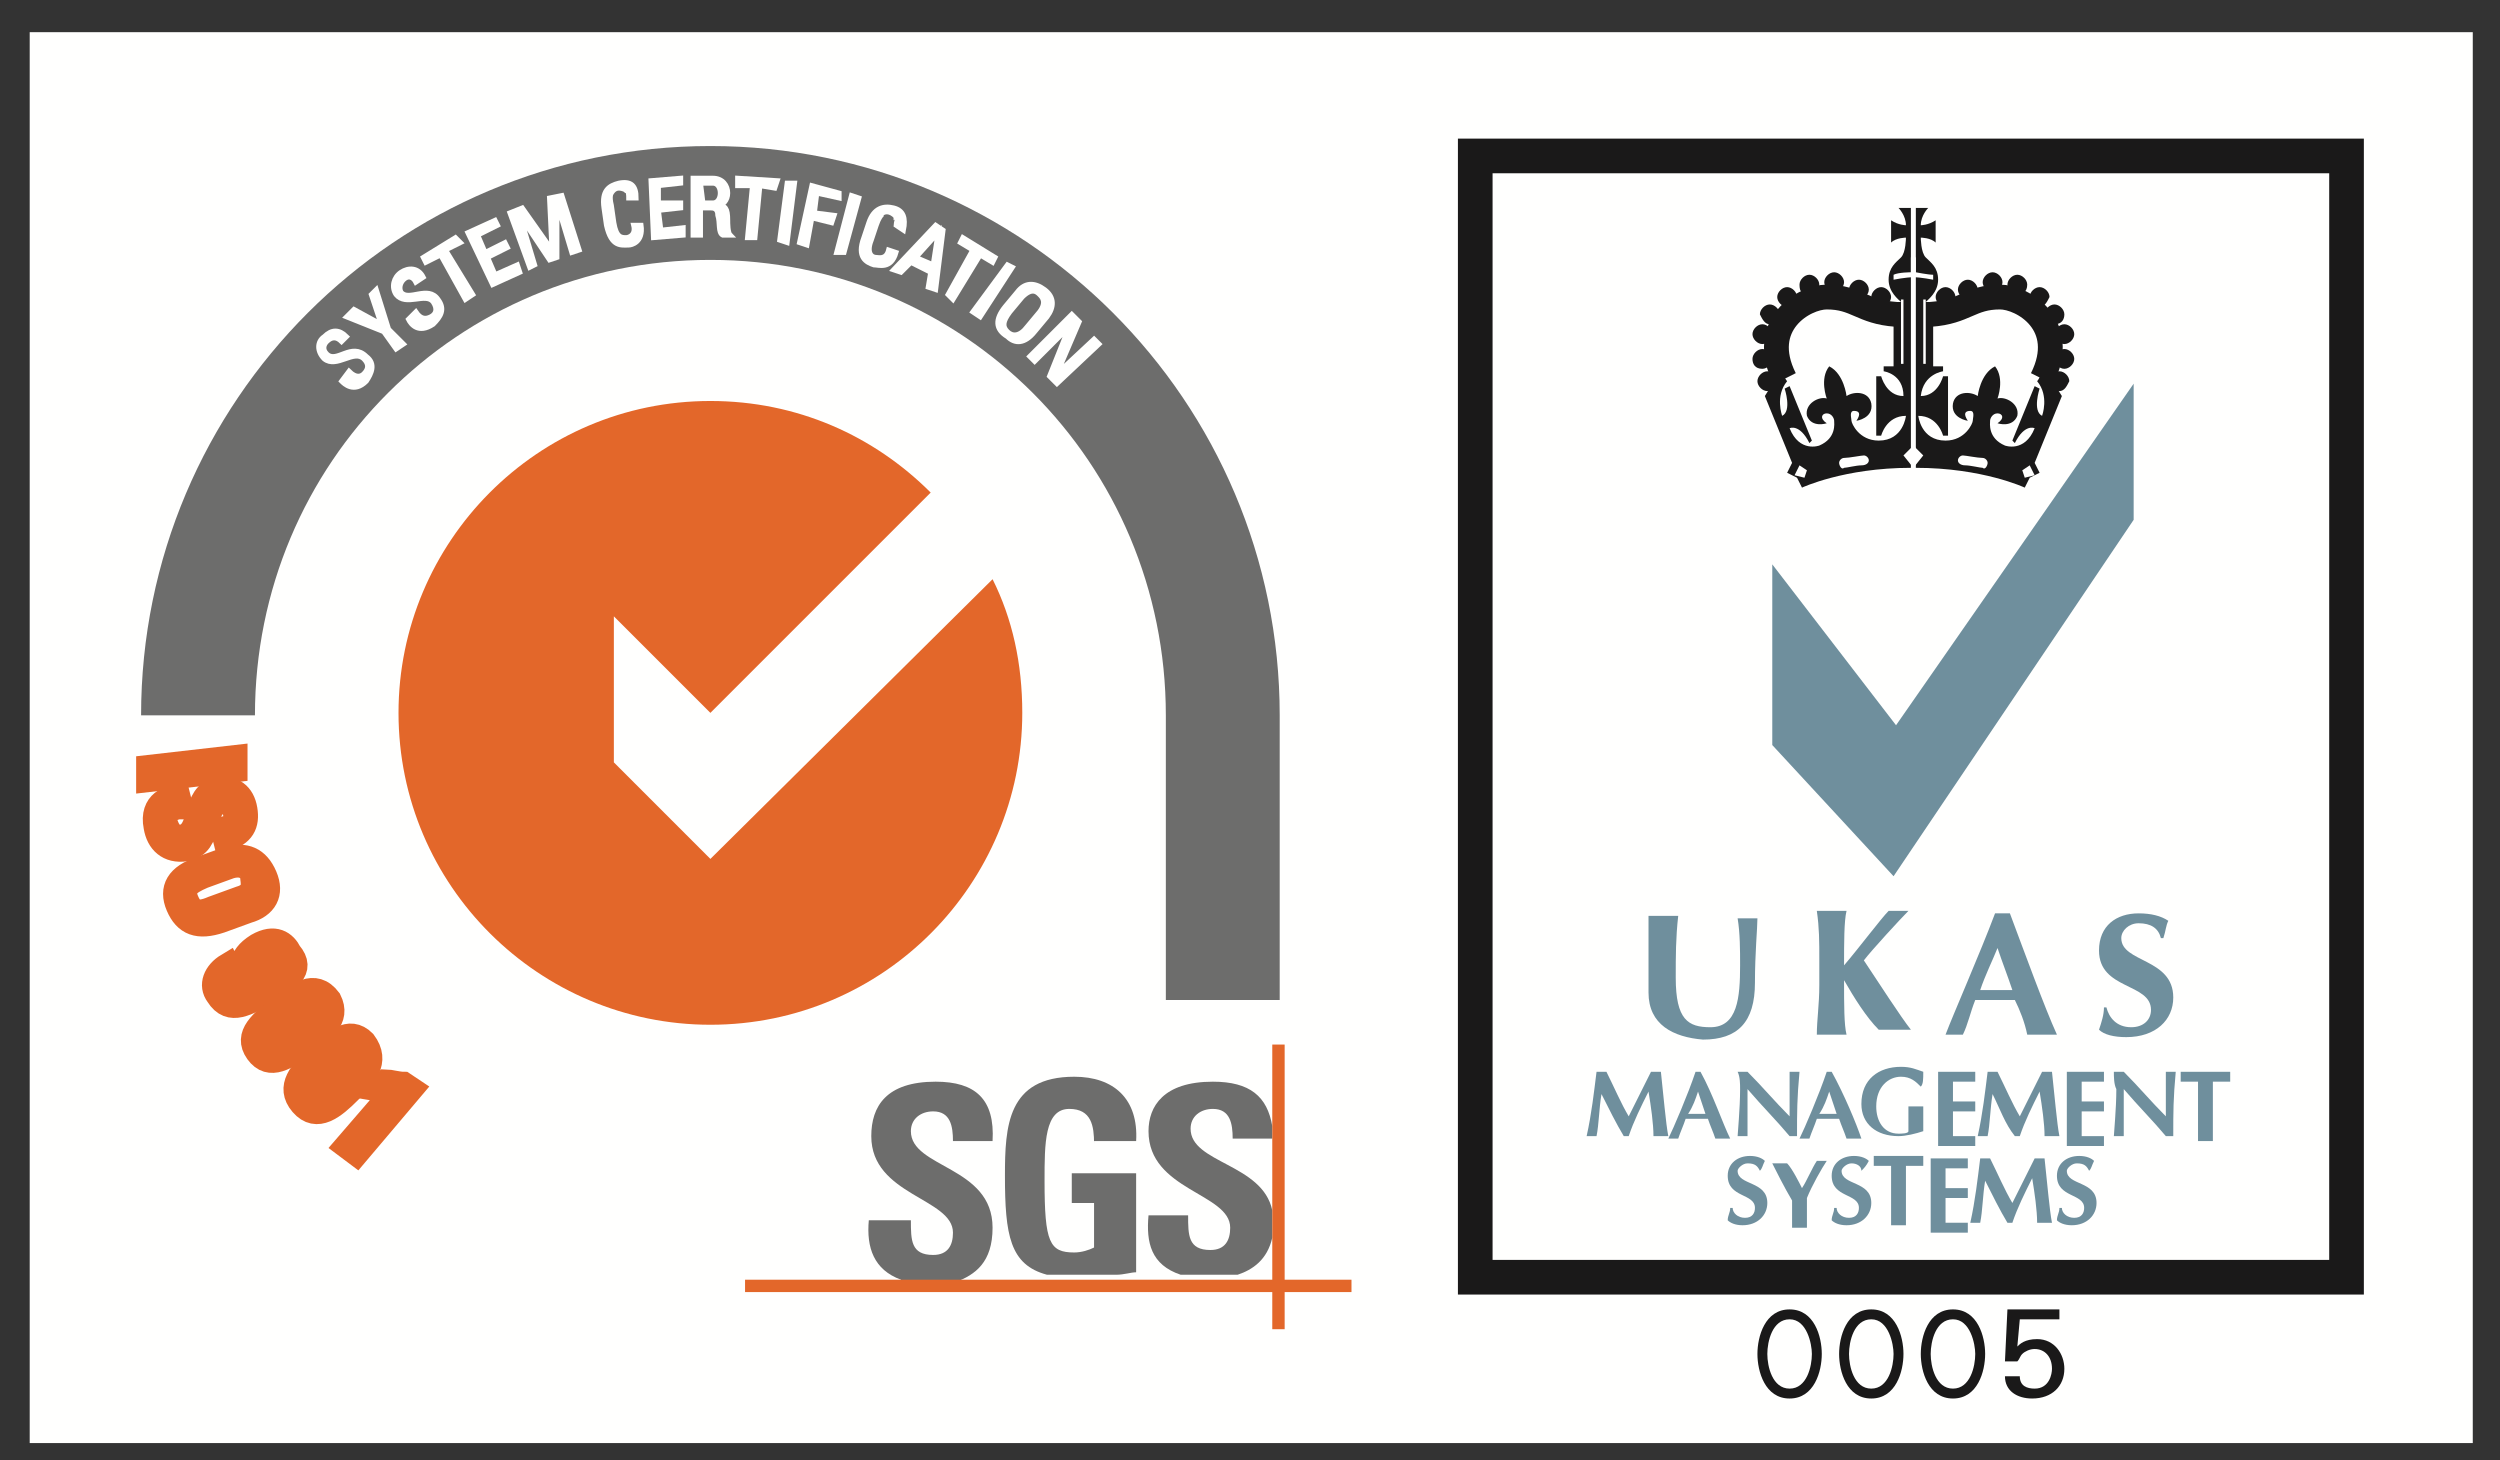 <?xml version="1.0" encoding="utf-8"?>
<!-- Generator: Adobe Illustrator 24.0.1, SVG Export Plug-In . SVG Version: 6.00 Build 0)  -->
<!DOCTYPE svg PUBLIC "-//W3C//DTD SVG 1.1//EN" "http://www.w3.org/Graphics/SVG/1.1/DTD/svg11.dtd">
<svg version="1.1" id="Calque_1" xmlns:x="http://ns.adobe.com/Extensibility/1.0/" xmlns:i="http://ns.adobe.com/AdobeIllustrator/10.0/" xmlns:graph="http://ns.adobe.com/Graphs/1.0/"
	 xmlns="http://www.w3.org/2000/svg" xmlns:xlink="http://www.w3.org/1999/xlink" x="0px" y="0px" viewBox="0 0 101 59"
	 style="enable-background:new 0 0 101 59;" xml:space="preserve">
<rect x="0" y="0" width="101" height="59" fill="#333333" stroke="none"/>
<style type="text/css">
	.st0{fill-rule:evenodd;clip-rule:evenodd;fill:#FFFFFE;}
	.st1{display:none;fill:none;stroke:#1A1919;}
	.st2{fill-rule:evenodd;clip-rule:evenodd;fill:#6D6D6C;}
	.st3{fill-rule:evenodd;clip-rule:evenodd;fill:#E3672A;}
	.st4{fill:none;stroke:#E3672A;}
	.st5{fill:none;stroke:#FFFFFE;stroke-width:0.2;}
	.st6{fill:none;stroke:#1A1919;stroke-width:1.4;}
	.st7{fill-rule:evenodd;clip-rule:evenodd;fill:#1A1919;}
	.st8{fill:none;stroke:#1A1919;stroke-width:1.003;}
	.st9{fill-rule:evenodd;clip-rule:evenodd;fill:#6F8F9D;}
</style>
<desc>Created with Sketch.</desc>
<g id="Symbols">
	<g id="Header" transform="translate(-878, 2)">
		<g id="SGS_ISO_9001_UKAS_2014_TPL" transform="translate(0, -1)">
			<g transform="translate(879, 0)">
				<polygon id="Fill-1" class="st0" points="0.2,57.3 98.9,57.3 98.9,0.3 0.2,0.3 				"/>
				<polygon id="Stroke-2" class="st1" points="0.2,57.3 98.9,57.3 98.9,0.3 0.2,0.3 				"/>
				<path id="Fill-4" class="st2" d="M50.7,39.4V27.9c0-12.7-10.3-23-23-23c-12.7,0-23,10.3-23,23c0,0,4.6,0,4.6,0
					c0-10.2,8.2-18.4,18.4-18.4c10.2,0,18.4,8.2,18.4,18.4v11.5H50.7"/>
				<path id="Fill-5" class="st3" d="M27.7,33.7l-3.9-3.9l0-5.9l3.9,3.9l8.9-8.9c-2.3-2.3-5.4-3.7-8.9-3.7c-7,0-12.6,5.7-12.6,12.6
					c0,7,5.7,12.6,12.6,12.6c7,0,12.6-5.7,12.6-12.6c0-2-0.4-3.8-1.2-5.4L27.7,33.7"/>
				<path id="Fill-6" class="st2" d="M35.4,50.7c-1.1-0.4-1.4-1.3-1.3-2.4h1.7c0,0.8,0,1.4,0.9,1.4c0.6,0,0.8-0.4,0.8-0.9
					c0-1.4-3.3-1.5-3.3-3.9c0-1.2,0.6-2.2,2.6-2.2c1.6,0,2.4,0.7,2.3,2.4h-1.6c0-0.6-0.1-1.2-0.8-1.2c-0.5,0-0.9,0.3-0.9,0.8
					c0,1.5,3.3,1.4,3.3,3.9c0,1.4-0.7,1.9-1.5,2.2H35.4"/>
				<path id="Fill-7" class="st2" d="M43.2,45.2c0-0.7-0.1-1.4-1-1.4c-1,0-1,1.4-1,2.9c0,2.5,0.2,2.9,1.2,2.9c0.3,0,0.6-0.1,0.8-0.2
					v-1.8h-0.9v-1.2h2.6v4c-0.2,0-0.5,0.1-0.8,0.1h-2.8c-1.5-0.4-1.7-1.6-1.7-4c0-2,0.1-4,2.8-4c1.6,0,2.6,0.9,2.5,2.6H43.2"/>
				<path id="Fill-8" class="st2" d="M48,42.7c1.5,0,2.2,0.6,2.4,1.8V45h-1.6c0-0.6-0.1-1.2-0.8-1.2c-0.5,0-0.9,0.3-0.9,0.8
					c0,1.4,2.9,1.4,3.3,3.3v1.1c-0.2,0.9-0.8,1.3-1.4,1.5h-2.3c-1.2-0.4-1.4-1.3-1.3-2.4H47c0,0.8,0,1.4,0.9,1.4
					c0.6,0,0.8-0.4,0.8-0.9c0-1.4-3.3-1.5-3.3-3.9C45.4,43.7,46,42.7,48,42.7"/>
				<polygon id="Fill-9" class="st3" points="29.1,51.2 53.6,51.2 53.6,50.7 29.1,50.7 				"/>
				<polygon id="Fill-10" class="st3" points="50.4,52.7 50.9,52.7 50.9,41.2 50.4,41.2 				"/>
				<polyline id="Fill-11" class="st3" points="5,30.5 5,30 8.5,29.6 8.5,30.1 5,30.5 				"/>
				<polygon id="Stroke-12" class="st4" points="5,30.5 5,30 8.5,29.6 8.5,30.1 				"/>
				<path id="Fill-13" class="st3" d="M6.3,31.6l-0.1,0c-0.5,0.1-0.6,0.4-0.5,0.7c0.1,0.3,0.3,0.6,0.7,0.5c0.8-0.2,0.4-1.7,1.4-1.9
					c0.6-0.1,1,0.2,1.1,0.8c0.1,0.6-0.1,1-0.8,1.2L8,32.5c0.4-0.1,0.6-0.2,0.5-0.7c-0.1-0.3-0.2-0.5-0.6-0.4
					c-0.8,0.2-0.3,1.7-1.4,1.9c-0.7,0.1-1.1-0.3-1.2-0.9c-0.2-1,0.6-1.2,0.9-1.2L6.3,31.6"/>
				<path id="Stroke-14" class="st4" d="M6.3,31.6l-0.1,0c-0.5,0.1-0.6,0.4-0.5,0.7c0.1,0.3,0.3,0.6,0.7,0.5
					c0.8-0.2,0.4-1.7,1.4-1.9c0.6-0.1,1,0.2,1.1,0.8c0.1,0.6-0.1,1-0.8,1.2L8,32.5c0.4-0.1,0.6-0.2,0.5-0.7
					c-0.1-0.3-0.2-0.5-0.6-0.4c-0.8,0.2-0.3,1.7-1.4,1.9c-0.7,0.1-1.1-0.3-1.2-0.9c-0.2-1,0.6-1.2,0.9-1.2L6.3,31.6z"/>
				<path id="Fill-15" class="st3" d="M7.6,35.7l1.1-0.4c0.7-0.2,0.5-0.7,0.5-0.9c0-0.1-0.2-0.6-0.9-0.4l-1.1,0.4
					c-0.7,0.3-0.8,0.5-0.7,0.9C6.7,35.8,6.9,36,7.6,35.7z M7.1,34.1l1.1-0.4c0.7-0.2,1.2,0,1.5,0.7c0.3,0.7,0,1.2-0.7,1.4l-1.1,0.4
					c-0.9,0.3-1.4,0.1-1.7-0.6C5.9,34.9,6.2,34.4,7.1,34.1z"/>
				<path id="Stroke-16" class="st4" d="M7.6,35.7l1.1-0.4c0.7-0.2,0.5-0.7,0.5-0.9c0-0.1-0.2-0.6-0.9-0.4l-1.1,0.4
					c-0.7,0.3-0.8,0.5-0.7,0.9C6.7,35.8,6.9,36,7.6,35.7z M7.1,34.1l1.1-0.4c0.7-0.2,1.2,0,1.5,0.7c0.3,0.7,0,1.2-0.7,1.4l-1.1,0.4
					c-0.9,0.3-1.4,0.1-1.7-0.6C5.9,34.9,6.2,34.4,7.1,34.1z"/>
				<path id="Fill-17" class="st3" d="M9.7,37.5c-0.3,0.2-0.6,0.4-0.4,0.7c0.2,0.3,0.5,0.2,0.8,0c0.3-0.2,0.6-0.4,0.4-0.7
					C10.4,37.2,10,37.4,9.7,37.5z M9.8,39.1c-0.8,0.4-1.5,0.9-2,0.1c-0.3-0.4-0.1-0.9,0.4-1.2l0.2,0.4C8.2,38.5,8,38.7,8.1,39
					c0.2,0.4,0.6,0.2,1.4-0.3l0,0c-0.3,0-0.4-0.1-0.6-0.3c-0.1-0.2-0.3-0.7,0.5-1.2c0.7-0.4,1.1-0.1,1.3,0.3
					C11.3,38.2,10.6,38.6,9.8,39.1z"/>
				<path id="Stroke-18" class="st4" d="M9.7,37.5c-0.3,0.2-0.6,0.4-0.4,0.7c0.2,0.3,0.5,0.2,0.8,0c0.3-0.2,0.6-0.4,0.4-0.7
					C10.4,37.2,10,37.4,9.7,37.5z M9.8,39.1c-0.8,0.4-1.5,0.9-2,0.1c-0.3-0.4-0.1-0.9,0.4-1.2l0.2,0.4C8.2,38.5,8,38.7,8.1,39
					c0.2,0.4,0.6,0.2,1.4-0.3l0,0c-0.3,0-0.4-0.1-0.6-0.3c-0.1-0.2-0.3-0.7,0.5-1.2c0.7-0.4,1.1-0.1,1.3,0.3
					C11.3,38.2,10.6,38.6,9.8,39.1z"/>
				<path id="Fill-19" class="st3" d="M10.4,40.1c-0.5,0.3-1.1,0.7-0.8,1.1c0.3,0.4,0.9-0.1,1.3-0.4c0.7-0.5,1.2-0.9,0.9-1.2
					C11.6,39.3,11.1,39.6,10.4,40.1z M11.3,41.2c-0.7,0.5-1.4,1-1.9,0.3c-0.5-0.7,0.2-1.2,0.9-1.8c0.7-0.5,1.4-1.1,2-0.3
					C12.7,40.2,12,40.6,11.3,41.2z"/>
				<path id="Stroke-20" class="st4" d="M10.4,40.1c-0.5,0.3-1.1,0.7-0.8,1.1c0.3,0.4,0.9-0.1,1.3-0.4c0.7-0.5,1.2-0.9,0.9-1.2
					C11.6,39.3,11.1,39.6,10.4,40.1z M11.3,41.2c-0.7,0.5-1.4,1-1.9,0.3c-0.5-0.7,0.2-1.2,0.9-1.8c0.7-0.5,1.4-1.1,2-0.3
					C12.7,40.2,12,40.6,11.3,41.2z"/>
				<path id="Fill-21" class="st3" d="M12.1,42.2c-0.4,0.4-1,0.9-0.6,1.2c0.3,0.4,0.8-0.2,1.2-0.6c0.7-0.6,1.1-1,0.7-1.3
					S12.7,41.6,12.1,42.2z M13.1,43.1c-0.6,0.6-1.3,1.2-1.9,0.5s0-1.3,0.6-1.9c0.7-0.6,1.3-1.2,1.9-0.6
					C14.3,41.9,13.7,42.5,13.1,43.1z"/>
				<path id="Stroke-22" class="st4" d="M12.1,42.2c-0.4,0.4-1,0.9-0.6,1.2c0.3,0.4,0.8-0.2,1.2-0.6c0.7-0.6,1.1-1,0.7-1.3
					S12.7,41.6,12.1,42.2z M13.1,43.1c-0.6,0.6-1.3,1.2-1.9,0.5s0-1.3,0.6-1.9c0.7-0.6,1.3-1.2,1.9-0.6
					C14.3,41.9,13.7,42.5,13.1,43.1z"/>
				<path id="Fill-23" class="st3" d="M13.4,45.6L13,45.3l1.9-2.2L14.3,43l0.3-0.3c0.1,0,0.5,0.1,0.7,0.1l0.3,0.2L13.4,45.6"/>
				<path id="Stroke-24" class="st4" d="M13.4,45.6L13,45.3l1.9-2.2L14.3,43l0.3-0.3c0.1,0,0.5,0.1,0.7,0.1l0.3,0.2L13.4,45.6z"/>
				<path id="Fill-25" class="st0" d="M13.1,14L13.1,14c0.3,0.3,0.5,0.2,0.6,0.1c0.2-0.2,0.2-0.4,0-0.6c-0.4-0.4-1.1,0.4-1.6,0
					c-0.3-0.3-0.3-0.7,0-0.9c0.3-0.3,0.6-0.3,0.9,0l-0.2,0.2c-0.2-0.2-0.4-0.2-0.6,0c-0.1,0.1-0.2,0.3,0,0.5c0.4,0.4,1-0.5,1.6,0.1
					c0.4,0.3,0.2,0.7,0,1c-0.5,0.5-0.9,0.1-1,0L13.1,14"/>
				<path id="Stroke-26" class="st5" d="M13.1,14L13.1,14c0.3,0.3,0.5,0.2,0.6,0.1c0.2-0.2,0.2-0.4,0-0.6c-0.4-0.4-1.1,0.4-1.6,0
					c-0.3-0.3-0.3-0.7,0-0.9c0.3-0.3,0.6-0.3,0.9,0l-0.2,0.2c-0.2-0.2-0.4-0.2-0.6,0c-0.1,0.1-0.2,0.3,0,0.5c0.4,0.4,1-0.5,1.6,0.1
					c0.4,0.3,0.2,0.7,0,1c-0.5,0.5-0.9,0.1-1,0L13.1,14z"/>
				<polyline id="Fill-27" class="st0" points="14,10.9 14.2,10.7 14.7,12.3 15.3,12.9 15,13.1 14.5,12.4 13,11.8 13.3,11.5 
					14.4,12.1 14,10.9 				"/>
				<polygon id="Stroke-28" class="st5" points="14,10.9 14.2,10.7 14.7,12.3 15.3,12.9 15,13.1 14.5,12.4 13,11.8 13.3,11.5 
					14.4,12.1 				"/>
				<path id="Fill-29" class="st0" d="M15.8,11.6L15.8,11.6c0.2,0.3,0.4,0.3,0.6,0.2c0.2-0.1,0.3-0.3,0.1-0.6
					c-0.3-0.4-1.1,0.2-1.5-0.3c-0.2-0.3-0.1-0.7,0.2-0.9c0.3-0.2,0.7-0.2,0.9,0.2l-0.3,0.2c-0.1-0.2-0.3-0.3-0.5-0.1
					c-0.1,0.1-0.2,0.3-0.1,0.5c0.3,0.4,1.1-0.3,1.5,0.3c0.3,0.4,0.1,0.7-0.2,1c-0.6,0.4-0.9,0-1-0.2L15.8,11.6"/>
				<path id="Stroke-30" class="st5" d="M15.8,11.6L15.8,11.6c0.2,0.3,0.4,0.3,0.6,0.2c0.2-0.1,0.3-0.3,0.1-0.6
					c-0.3-0.4-1.1,0.2-1.5-0.3c-0.2-0.3-0.1-0.7,0.2-0.9c0.3-0.2,0.7-0.2,0.9,0.2l-0.3,0.2c-0.1-0.2-0.3-0.3-0.5-0.1
					c-0.1,0.1-0.2,0.3-0.1,0.5c0.3,0.4,1.1-0.3,1.5,0.3c0.3,0.4,0.1,0.7-0.2,1c-0.6,0.4-0.9,0-1-0.2L15.8,11.6z"/>
				<polyline id="Fill-31" class="st0" points="17.4,8.6 17.6,8.8 17,9.1 18.1,10.9 17.8,11.1 16.8,9.3 16.2,9.6 16.1,9.4 17.4,8.6 
									"/>
				<polygon id="Stroke-32" class="st5" points="17.4,8.6 17.6,8.8 17,9.1 18.1,10.9 17.8,11.1 16.8,9.3 16.2,9.6 16.1,9.4 				"/>
				<polyline id="Fill-33" class="st0" points="18.9,10.5 17.9,8.4 19,7.9 19.1,8.1 18.3,8.5 18.6,9.2 19.4,8.8 19.5,9 18.7,9.4 
					19,10.1 19.9,9.7 20,10 18.9,10.5 				"/>
				<polygon id="Stroke-34" class="st5" points="18.9,10.5 17.9,8.4 19,7.9 19.1,8.1 18.3,8.5 18.6,9.2 19.4,8.8 19.5,9 18.7,9.4 
					19,10.1 19.9,9.7 20,10 				"/>
				<polyline id="Fill-35" class="st0" points="20.6,9.7 20.4,9.8 19.6,7.6 20.1,7.4 21.3,9.1 21.3,9.1 21.2,7 21.7,6.9 22.4,9.1 
					22.1,9.2 21.5,7.2 21.5,7.2 21.5,9.4 21.2,9.5 20,7.7 20,7.7 20.6,9.7 				"/>
				<polygon id="Stroke-36" class="st5" points="20.6,9.7 20.4,9.8 19.6,7.6 20.1,7.4 21.3,9.1 21.3,9.1 21.2,7 21.7,6.9 22.4,9.1 
					22.1,9.2 21.5,7.2 21.5,7.2 21.5,9.4 21.2,9.5 20,7.7 20,7.7 				"/>
				<path id="Fill-37" class="st0" d="M24.4,7c0-0.1,0-0.3-0.1-0.3C24.2,6.6,24,6.6,24,6.6c-0.2,0-0.3,0.2-0.3,0.2
					c0,0-0.1,0.1,0,0.5L23.8,8c0.1,0.6,0.3,0.6,0.5,0.6c0.1,0,0.4-0.1,0.3-0.5l0.3,0c0.1,0.7-0.4,0.8-0.5,0.8
					c-0.3,0-0.7,0.1-0.9-0.8l-0.1-0.7c-0.1-0.7,0.2-0.9,0.6-1c0.5-0.1,0.7,0.1,0.7,0.6L24.4,7"/>
				<path id="Stroke-38" class="st5" d="M24.4,7c0-0.1,0-0.3-0.1-0.3C24.2,6.6,24,6.6,24,6.6c-0.2,0-0.3,0.2-0.3,0.2
					c0,0-0.1,0.1,0,0.5L23.8,8c0.1,0.6,0.3,0.6,0.5,0.6c0.1,0,0.4-0.1,0.3-0.5l0.3,0c0.1,0.7-0.4,0.8-0.5,0.8
					c-0.3,0-0.7,0.1-0.9-0.8l-0.1-0.7c-0.1-0.7,0.2-0.9,0.6-1c0.5-0.1,0.7,0.1,0.7,0.6L24.4,7z"/>
				<polyline id="Fill-39" class="st0" points="25.4,8.6 25.3,6.3 26.5,6.2 26.5,6.4 25.6,6.5 25.6,7.2 26.5,7.2 26.5,7.4 25.6,7.5 
					25.7,8.3 26.6,8.2 26.6,8.5 25.4,8.6 				"/>
				<polygon id="Stroke-40" class="st5" points="25.4,8.6 25.3,6.3 26.5,6.2 26.5,6.4 25.6,6.5 25.6,7.2 26.5,7.2 26.5,7.4 
					25.6,7.5 25.7,8.3 26.6,8.2 26.6,8.5 				"/>
				<path id="Fill-41" class="st0" d="M27.4,7.2l0.4,0c0.2,0,0.3-0.2,0.3-0.4c0-0.2-0.1-0.4-0.3-0.4l-0.5,0L27.4,7.2z M27.3,7.4
					l0,1.1l-0.3,0l0-2.3l0.8,0c0.4,0,0.6,0.3,0.6,0.6c0,0.3-0.2,0.5-0.4,0.5l0,0c0.3,0,0.4,0.1,0.4,0.6c0,0.1,0,0.5,0.1,0.6l-0.3,0
					C28,8.4,28.1,8,28,7.7c0-0.3-0.2-0.3-0.3-0.3L27.3,7.4z"/>
				<path id="Stroke-42" class="st5" d="M27.4,7.2l0.4,0c0.2,0,0.3-0.2,0.3-0.4c0-0.2-0.1-0.4-0.3-0.4l-0.5,0L27.4,7.2z M27.3,7.4
					l0,1.1l-0.3,0l0-2.3l0.8,0c0.4,0,0.6,0.3,0.6,0.6c0,0.3-0.2,0.5-0.4,0.5l0,0c0.3,0,0.4,0.1,0.4,0.6c0,0.1,0,0.5,0.1,0.6l-0.3,0
					C28,8.4,28.1,8,28,7.7c0-0.3-0.2-0.3-0.3-0.3L27.3,7.4z"/>
				<polyline id="Fill-43" class="st0" points="30.4,6.3 30.3,6.6 29.7,6.5 29.5,8.6 29.2,8.6 29.4,6.5 28.8,6.5 28.8,6.2 30.4,6.3 
									"/>
				<polygon id="Stroke-44" class="st5" points="30.4,6.3 30.3,6.6 29.7,6.5 29.5,8.6 29.2,8.6 29.4,6.5 28.8,6.5 28.8,6.2 				"/>
				<polyline id="Fill-45" class="st0" points="30.8,8.8 30.5,8.7 30.8,6.4 31.1,6.4 30.8,8.8 				"/>
				<polygon id="Stroke-46" class="st5" points="30.8,8.8 30.5,8.7 30.8,6.4 31.1,6.4 				"/>
				<polyline id="Fill-47" class="st0" points="31.3,8.8 31.8,6.5 32.9,6.8 32.9,7 32,6.8 31.9,7.6 32.7,7.7 32.6,8 31.8,7.8 
					31.6,8.9 31.3,8.8 				"/>
				<polygon id="Stroke-48" class="st5" points="31.3,8.8 31.8,6.5 32.9,6.8 32.9,7 32,6.8 31.9,7.6 32.7,7.7 32.6,8 31.8,7.8 
					31.6,8.9 				"/>
				<polyline id="Fill-49" class="st0" points="33.1,9.2 32.8,9.2 33.4,6.9 33.7,7 33.1,9.2 				"/>
				<polygon id="Stroke-50" class="st5" points="33.1,9.2 32.8,9.2 33.4,6.9 33.7,7 				"/>
				<path id="Fill-51" class="st0" d="M35.2,8.1c0-0.1,0.1-0.3,0-0.3c0-0.1-0.2-0.2-0.2-0.2c-0.2-0.1-0.4,0-0.4,0.1
					c0,0-0.1,0.1-0.2,0.4l-0.2,0.6c-0.2,0.5,0,0.7,0.2,0.7c0.1,0,0.4,0.1,0.5-0.3l0.3,0.1c-0.2,0.7-0.7,0.5-0.9,0.5
					c-0.3-0.1-0.7-0.3-0.4-1.1l0.2-0.6c0.2-0.6,0.6-0.7,1-0.6c0.4,0.1,0.5,0.4,0.4,0.9L35.2,8.1"/>
				<path id="Stroke-52" class="st5" d="M35.2,8.1c0-0.1,0.1-0.3,0-0.3c0-0.1-0.2-0.2-0.2-0.2c-0.2-0.1-0.4,0-0.4,0.1
					c0,0-0.1,0.1-0.2,0.4l-0.2,0.6c-0.2,0.5,0,0.7,0.2,0.7c0.1,0,0.4,0.1,0.5-0.3l0.3,0.1c-0.2,0.7-0.7,0.5-0.9,0.5
					c-0.3-0.1-0.7-0.3-0.4-1.1l0.2-0.6c0.2-0.6,0.6-0.7,1-0.6c0.4,0.1,0.5,0.4,0.4,0.9L35.2,8.1z"/>
				<path id="Fill-53" class="st0" d="M36.9,8.4L36.9,8.4l-0.9,1l0.7,0.3L36.9,8.4z M36.8,8.1l0.3,0.2l-0.3,2.4l-0.3-0.1l0.1-0.6
					l-0.8-0.4L35.4,10l-0.3-0.1L36.8,8.1z"/>
				<path id="Stroke-54" class="st5" d="M36.9,8.4L36.9,8.4l-0.9,1l0.7,0.3L36.9,8.4z M36.8,8.1l0.3,0.2l-0.3,2.4l-0.3-0.1l0.1-0.6
					l-0.8-0.4L35.4,10l-0.3-0.1L36.8,8.1z"/>
				<polyline id="Fill-55" class="st0" points="39.2,9.4 39.1,9.6 38.6,9.3 37.5,11.1 37.3,10.9 38.3,9.1 37.8,8.8 37.9,8.6 
					39.2,9.4 				"/>
				<polygon id="Stroke-56" class="st5" points="39.2,9.4 39.1,9.6 38.6,9.3 37.5,11.1 37.3,10.9 38.3,9.1 37.8,8.8 37.9,8.6 				
					"/>
				<polyline id="Fill-57" class="st0" points="38.6,11.8 38.3,11.6 39.7,9.7 39.9,9.8 38.6,11.8 				"/>
				<polygon id="Stroke-58" class="st5" points="38.6,11.8 38.3,11.6 39.7,9.7 39.9,9.8 				"/>
				<path id="Fill-59" class="st0" d="M40.5,12.2l0.5-0.6c0.3-0.4,0.1-0.6,0-0.7c-0.1-0.1-0.3-0.3-0.7,0.1l-0.5,0.6
					c-0.3,0.4-0.3,0.6-0.1,0.8S40.2,12.6,40.5,12.2z M39.6,11.4l0.5-0.6c0.3-0.4,0.7-0.4,1.1-0.1c0.4,0.3,0.4,0.7,0.1,1.1l-0.5,0.6
					c-0.4,0.5-0.8,0.5-1.1,0.2C39.2,12.3,39.2,11.9,39.6,11.4z"/>
				<path id="Stroke-60" class="st5" d="M40.5,12.2l0.5-0.6c0.3-0.4,0.1-0.6,0-0.7c-0.1-0.1-0.3-0.3-0.7,0.1l-0.5,0.6
					c-0.3,0.4-0.3,0.6-0.1,0.8S40.2,12.6,40.5,12.2z M39.6,11.4l0.5-0.6c0.3-0.4,0.7-0.4,1.1-0.1c0.4,0.3,0.4,0.7,0.1,1.1l-0.5,0.6
					c-0.4,0.5-0.8,0.5-1.1,0.2C39.2,12.3,39.2,11.9,39.6,11.4z"/>
				<polyline id="Fill-61" class="st0" points="43.4,12.9 41.7,14.5 41.4,14.2 42.2,12.2 42.2,12.2 40.8,13.6 40.6,13.4 42.3,11.7 
					42.6,12 41.7,14.1 41.7,14.1 43.2,12.7 43.4,12.9 				"/>
				<polygon id="Stroke-62" class="st5" points="43.4,12.9 41.7,14.5 41.4,14.2 42.2,12.2 42.2,12.2 40.8,13.6 40.6,13.4 42.3,11.7 
					42.6,12 41.7,14.1 41.7,14.1 43.2,12.7 				"/>
				<polygon id="Stroke-63" class="st6" points="58.6,50.6 93.8,50.6 93.8,5.3 58.6,5.3 				"/>
				<path id="Fill-64" class="st7" d="M72.1,10.9c0.2,0,0.4-0.2,0.4-0.4c0-0.2-0.2-0.4-0.4-0.4c-0.2,0-0.4,0.2-0.4,0.4
					C71.7,10.8,71.8,10.9,72.1,10.9"/>
				<path id="Fill-65" class="st7" d="M73.1,10.8c0.2,0,0.4-0.2,0.4-0.4s-0.2-0.4-0.4-0.4c-0.2,0-0.4,0.2-0.4,0.4
					S72.9,10.8,73.1,10.8"/>
				<path id="Fill-66" class="st7" d="M74.1,11.1c0.2,0,0.4-0.2,0.4-0.4c0-0.2-0.2-0.4-0.4-0.4c-0.2,0-0.4,0.2-0.4,0.4
					C73.7,11,73.8,11.1,74.1,11.1"/>
				<path id="Fill-67" class="st7" d="M75,11.4c0.2,0,0.4-0.2,0.4-0.4c0-0.2-0.2-0.4-0.4-0.4c-0.2,0-0.4,0.2-0.4,0.4
					C74.6,11.3,74.8,11.4,75,11.4"/>
				<path id="Fill-68" class="st7" d="M71.2,11.4c0.2,0,0.4-0.2,0.4-0.4c0-0.2-0.2-0.4-0.4-0.4c-0.2,0-0.4,0.2-0.4,0.4
					C70.8,11.2,71,11.4,71.2,11.4"/>
				<path id="Fill-69" class="st7" d="M70.5,12.1c0.2,0,0.4-0.2,0.4-0.4c0-0.2-0.2-0.4-0.4-0.4c-0.2,0-0.4,0.2-0.4,0.4
					C70.2,11.9,70.3,12.1,70.5,12.1"/>
				<path id="Fill-70" class="st7" d="M70.2,12.9c0.2,0,0.4-0.2,0.4-0.4s-0.2-0.4-0.4-0.4c-0.2,0-0.4,0.2-0.4,0.4S70,12.9,70.2,12.9
					"/>
				<path id="Fill-71" class="st7" d="M70.2,13.9c0.2,0,0.4-0.2,0.4-0.4s-0.2-0.4-0.4-0.4c-0.2,0-0.4,0.2-0.4,0.4
					S69.9,13.9,70.2,13.9"/>
				<path id="Fill-72" class="st7" d="M70.4,14.8c0.2,0,0.4-0.2,0.4-0.4c0-0.2-0.2-0.4-0.4-0.4c-0.2,0-0.4,0.2-0.4,0.4
					C70,14.6,70.2,14.8,70.4,14.8"/>
				<path id="Stroke-73" class="st8" d="M75.6,11.7c-1.4-0.1-1.6-0.7-2.8-0.7c-0.9,0-2.8,1.1-1.7,3.3"/>
				<path id="Fill-74" class="st7" d="M70.8,14.2l-0.5,0.8l1.1,2.7l-0.2,0.4l0.4,0.2l0.2,0.4c0,0,1.7-0.8,4.4-0.8V7.4h-0.5
					c0,0,0.3,0.3,0.3,0.7c0,0-0.3,0-0.6-0.2v0.9c0.2-0.2,0.6-0.2,0.6-0.2s0,0.6-0.2,0.8c-0.2,0.2-0.5,0.4-0.5,0.9
					c0,0.5,0.4,0.8,0.5,0.9l-0.3,0v2.6h-0.4v0.2c0,0,0.8,0.1,0.8,1c-0.7,0-0.9-0.8-0.9-0.8h-0.2v2.4H75c0,0,0.2-0.8,1-0.8
					c0,0-0.1,1-1.1,1c-0.8,0-1.1-0.7-1.1-0.8c0-0.1-0.1-0.4,0.1-0.4c0.2,0,0.3,0.1,0.1,0.4c0,0,0.7-0.1,0.6-0.7
					c-0.1-0.5-0.7-0.5-1-0.3c0,0-0.1-0.9-0.7-1.2l0,0c-0.4,0.5-0.1,1.3-0.1,1.3c-0.3-0.1-0.9,0.2-0.8,0.7c0.2,0.5,0.8,0.3,0.8,0.3
					c-0.3-0.2-0.2-0.4,0-0.4c0.2,0,0.3,0.2,0.3,0.3c0,0.1,0.1,0.7-0.6,1c0,0-0.8,0.3-1.2-0.7c0,0,0.4-0.2,0.8,0.6l0.1-0.1l-0.9-2.2
					l-0.2,0.1c0,0,0.3,0.9-0.1,1.1c0,0-0.3-0.8,0.2-1.4c0,0-0.1-0.1-0.2-0.4L70.8,14.2"/>
				<path id="Fill-75" class="st7" d="M80.5,10.9c-0.2,0-0.4-0.2-0.4-0.4c0-0.2,0.2-0.4,0.4-0.4c0.2,0,0.4,0.2,0.4,0.4
					C80.9,10.8,80.7,10.9,80.5,10.9"/>
				<path id="Fill-76" class="st7" d="M79.5,10.8c-0.2,0-0.4-0.2-0.4-0.4s0.2-0.4,0.4-0.4c0.2,0,0.4,0.2,0.4,0.4
					S79.7,10.8,79.5,10.8"/>
				<path id="Fill-77" class="st7" d="M78.5,11.1c-0.2,0-0.4-0.2-0.4-0.4c0-0.2,0.2-0.4,0.4-0.4c0.2,0,0.4,0.2,0.4,0.4
					C78.9,11,78.7,11.1,78.5,11.1"/>
				<path id="Fill-78" class="st7" d="M77.6,11.4c-0.2,0-0.4-0.2-0.4-0.4c0-0.2,0.2-0.4,0.4-0.4c0.2,0,0.4,0.2,0.4,0.4
					C78,11.3,77.8,11.4,77.6,11.4"/>
				<path id="Fill-79" class="st7" d="M81.4,11.4c-0.2,0-0.4-0.2-0.4-0.4c0-0.2,0.2-0.4,0.4-0.4c0.2,0,0.4,0.2,0.4,0.4
					C81.7,11.2,81.6,11.4,81.4,11.4"/>
				<path id="Fill-80" class="st7" d="M82,12.1c-0.2,0-0.4-0.2-0.4-0.4c0-0.2,0.2-0.4,0.4-0.4c0.2,0,0.4,0.2,0.4,0.4
					C82.4,11.9,82.3,12.1,82,12.1"/>
				<path id="Fill-81" class="st7" d="M82.4,12.9c-0.2,0-0.4-0.2-0.4-0.4s0.2-0.4,0.4-0.4c0.2,0,0.4,0.2,0.4,0.4
					S82.6,12.9,82.4,12.9"/>
				<path id="Fill-82" class="st7" d="M82.4,13.9c-0.2,0-0.4-0.2-0.4-0.4s0.2-0.4,0.4-0.4c0.2,0,0.4,0.2,0.4,0.4
					S82.6,13.9,82.4,13.9"/>
				<path id="Fill-83" class="st7" d="M82.2,14.8c-0.2,0-0.4-0.2-0.4-0.4c0-0.2,0.2-0.4,0.4-0.4c0.2,0,0.4,0.2,0.4,0.4
					C82.5,14.6,82.4,14.8,82.2,14.8"/>
				<path id="Stroke-84" class="st8" d="M77,11.7c1.4-0.1,1.6-0.7,2.8-0.7c0.9,0,2.8,1.1,1.7,3.3"/>
				<path id="Fill-85" class="st7" d="M81.8,14.2l0.5,0.8l-1.1,2.7l0.2,0.4l-0.4,0.2l-0.2,0.4c0,0-1.7-0.8-4.4-0.8V7.4h0.5
					c0,0-0.3,0.3-0.3,0.7c0,0,0.3,0,0.6-0.2v0.9c-0.2-0.2-0.6-0.2-0.6-0.2s0,0.6,0.2,0.8c0.2,0.2,0.5,0.4,0.5,0.9
					c0,0.5-0.4,0.8-0.5,0.9l0.3,0v2.6h0.4v0.2c0,0-0.8,0.1-0.9,1c0.7,0,0.9-0.8,0.9-0.8h0.2v2.4h-0.2c0,0-0.2-0.8-1-0.8
					c0,0,0.1,1,1.1,1c0.8,0,1.1-0.7,1.1-0.8c0-0.1,0.1-0.4-0.1-0.4c-0.2,0-0.3,0.1-0.1,0.4c0,0-0.7-0.1-0.6-0.7
					c0.1-0.5,0.7-0.5,1-0.3c0,0,0.1-0.9,0.7-1.2l0,0c0.4,0.5,0.1,1.3,0.1,1.3c0.3-0.1,0.9,0.2,0.8,0.7c-0.2,0.5-0.8,0.3-0.8,0.3
					c0.3-0.2,0.2-0.4,0-0.4c-0.2,0-0.3,0.2-0.3,0.3c0,0.1-0.1,0.7,0.6,1c0,0,0.8,0.3,1.2-0.7c0,0-0.4-0.2-0.8,0.6l-0.1-0.1l0.9-2.2
					l0.2,0.1c0,0-0.3,0.9,0.1,1.1c0,0,0.3-0.8-0.2-1.4c0,0,0.1-0.1,0.2-0.4L81.8,14.2"/>
				<polyline id="Fill-86" class="st0" points="71.9,18.3 72,18 71.7,17.8 71.5,18.2 71.9,18.3 				"/>
				<path id="Fill-87" class="st0" d="M74.2,17.8c0.2,0,0.3-0.1,0.3-0.2c0-0.1-0.1-0.2-0.2-0.2c-0.1,0-0.6,0.1-0.8,0.1
					c-0.1,0-0.2,0.1-0.2,0.2c0,0.1,0.1,0.3,0.2,0.2C73.6,17.9,74,17.8,74.2,17.8"/>
				<polyline id="Fill-88" class="st0" points="80.8,18.3 80.7,18 81,17.8 81.2,18.2 80.8,18.3 				"/>
				<path id="Fill-89" class="st0" d="M78.4,17.8c-0.2,0-0.3-0.1-0.3-0.2c0-0.1,0.1-0.2,0.2-0.2c0.1,0,0.6,0.1,0.8,0.1
					c0.1,0,0.2,0.1,0.2,0.2c0,0.1-0.1,0.3-0.2,0.2C79,17.9,78.6,17.8,78.4,17.8"/>
				<polyline id="Fill-90" class="st0" points="76.3,17.9 76.7,17.4 76.3,17 75.9,17.4 76.3,17.9 				"/>
				<path id="Fill-91" class="st0" d="M0,0"/>
				<path id="Fill-92" class="st0" d="M0,0"/>
				<path id="Fill-93" class="st0" d="M0,0"/>
				<path id="Fill-94" class="st0" d="M0,0"/>
				<path id="Fill-95" class="st0" d="M0,0"/>
				<polygon id="Fill-96" class="st0" points="75.8,13.7 75.9,13.7 75.9,11.1 75.8,11.1 				"/>
				<polygon id="Fill-97" class="st0" points="76.7,13.7 76.8,13.7 76.8,11.1 76.7,11.1 				"/>
				<path id="Fill-98" class="st0" d="M76.3,9.4h0.1V10c0,0,0.5,0.1,0.7,0.1v0.2c0,0-0.5-0.1-0.8-0.1h0c-0.3,0-0.8,0.1-0.8,0.1v-0.2
					c0.2-0.1,0.7-0.1,0.7-0.1V9.4H76.3"/>
				<path id="Fill-99" class="st9" d="M63.7,43.2c-0.1,0.6-0.1,1.2-0.2,1.7c-0.1,0-0.1,0-0.2,0c-0.1,0-0.1,0-0.2,0
					c0.2-0.9,0.3-1.8,0.4-2.6c0.1,0,0.1,0,0.2,0c0,0,0.1,0,0.2,0c0.3,0.6,0.6,1.3,0.9,1.8c0.3-0.6,0.6-1.2,0.9-1.8
					c0.1,0,0.1,0,0.2,0s0.1,0,0.2,0c0.1,0.9,0.2,2.1,0.3,2.6c-0.1,0-0.2,0-0.3,0s-0.2,0-0.3,0c0-0.5-0.1-1.2-0.2-1.8h0
					c-0.3,0.6-0.6,1.2-0.8,1.8c0,0,0,0-0.1,0s0,0-0.1,0C64.3,44.4,64,43.8,63.7,43.2L63.7,43.2"/>
				<path id="Fill-100" class="st9" d="M67.9,44c-0.1-0.3-0.2-0.6-0.3-0.9c-0.1,0.3-0.2,0.6-0.4,0.9H67.9z M68.9,45
					c-0.1,0-0.2,0-0.3,0s-0.2,0-0.3,0c-0.1-0.3-0.2-0.5-0.3-0.8c-0.2,0-0.3,0-0.5,0c-0.1,0-0.3,0-0.4,0c-0.1,0.3-0.2,0.5-0.3,0.8
					c-0.1,0-0.1,0-0.2,0c-0.1,0-0.1,0-0.2,0c0.2-0.4,0.8-1.8,1.1-2.7c0,0,0.1,0,0.1,0c0,0,0.1,0,0.1,0C68.2,43.2,68.6,44.4,68.9,45z
					"/>
				<path id="Fill-101" class="st9" d="M69.2,42.3c0.1,0,0.1,0,0.2,0c0.1,0,0.1,0,0.2,0c0.6,0.6,1.1,1.2,1.7,1.8c0-0.6,0-1.7,0-1.8
					c0.1,0,0.1,0,0.2,0c0.1,0,0.1,0,0.2,0c-0.1,1.1-0.1,1.6-0.1,2.6c-0.1,0-0.1,0-0.2,0s-0.1,0-0.1,0c-0.5-0.6-1.1-1.2-1.7-1.9
					c0,0.3,0,0.6,0,0.9c0,0.6,0,0.8,0,1c-0.1,0-0.1,0-0.2,0c-0.1,0-0.1,0-0.2,0c0-0.1,0.1-1.1,0.1-1.9
					C69.3,42.8,69.3,42.5,69.2,42.3"/>
				<path id="Fill-102" class="st9" d="M73.2,44c-0.1-0.3-0.2-0.6-0.3-0.9c-0.1,0.3-0.2,0.6-0.4,0.9H73.2z M74.2,45
					c-0.1,0-0.2,0-0.3,0s-0.2,0-0.3,0c-0.1-0.3-0.2-0.5-0.3-0.8c-0.2,0-0.3,0-0.5,0c-0.1,0-0.3,0-0.4,0c-0.1,0.3-0.2,0.5-0.3,0.8
					c-0.1,0-0.1,0-0.2,0c-0.1,0-0.1,0-0.2,0c0.2-0.4,0.8-1.8,1.1-2.7c0,0,0.1,0,0.1,0c0,0,0.1,0,0.1,0C73.5,43.2,74,44.4,74.2,45z"
					/>
				<path id="Fill-103" class="st9" d="M76.6,42.9c-0.2-0.2-0.4-0.4-0.8-0.4c-0.5,0-1,0.4-1,1.2c0,0.6,0.3,1.1,0.9,1.1
					c0.1,0,0.4,0,0.4-0.1c0-0.1,0-0.2,0-0.3c0-0.4,0-0.6,0-0.7c0,0,0.1,0,0.3,0c0.2,0,0.3,0,0.3,0c0,0.1,0,0.4,0,0.6
					c0,0.2,0,0.4,0,0.4c-0.3,0.1-0.7,0.2-1,0.2c-0.9,0-1.5-0.5-1.5-1.3c0-1,0.7-1.5,1.6-1.5c0.4,0,0.6,0.1,0.9,0.2
					C76.7,42.6,76.7,42.8,76.6,42.9L76.6,42.9"/>
				<path id="Fill-104" class="st9" d="M77.3,43.4c0-0.4,0-0.7,0-1.1c0.2,0,0.5,0,0.7,0c0.4,0,0.7,0,0.8,0c0,0,0,0.1,0,0.2
					c0,0.1,0,0.1,0,0.2c-0.3,0-0.8,0-0.9,0c0,0.3,0,0.6,0,0.8c0.3,0,0.6,0,0.9,0c0,0.1,0,0.1,0,0.2c0,0,0,0.1,0,0.2
					c-0.3,0-0.6,0-0.9,0c0,0.2,0,0.3,0,0.5c0,0.2,0,0.3,0,0.5c0.3,0,0.6,0,0.9,0c0,0.1,0,0.1,0,0.2c0,0.1,0,0.1,0,0.2
					c-0.1,0-0.3,0-0.7,0c-0.6,0-0.7,0-0.8,0c0-0.3,0-0.6,0-1.1V43.4"/>
				<path id="Fill-105" class="st9" d="M79.5,43.2c-0.1,0.6-0.1,1.2-0.2,1.7c-0.1,0-0.1,0-0.2,0c-0.1,0-0.1,0-0.2,0
					c0.2-0.9,0.3-1.8,0.4-2.6c0.1,0,0.1,0,0.2,0c0,0,0.1,0,0.2,0c0.3,0.6,0.6,1.3,0.9,1.8c0.3-0.6,0.6-1.2,0.9-1.8
					c0.1,0,0.1,0,0.2,0s0.1,0,0.2,0c0.1,0.9,0.2,2.1,0.3,2.6c-0.1,0-0.2,0-0.3,0c-0.1,0-0.2,0-0.3,0c0-0.5-0.1-1.2-0.2-1.8h0
					c-0.3,0.6-0.6,1.2-0.8,1.8c0,0,0,0-0.1,0c0,0,0,0-0.1,0C80,44.4,79.8,43.8,79.5,43.2L79.5,43.2"/>
				<path id="Fill-106" class="st9" d="M82.5,43.4c0-0.4,0-0.7,0-1.1c0.2,0,0.5,0,0.7,0c0.4,0,0.7,0,0.8,0c0,0,0,0.1,0,0.2
					c0,0.1,0,0.1,0,0.2c-0.3,0-0.8,0-0.9,0c0,0.3,0,0.6,0,0.8c0.3,0,0.6,0,0.9,0c0,0.1,0,0.1,0,0.2c0,0,0,0.1,0,0.2
					c-0.3,0-0.6,0-0.9,0c0,0.2,0,0.3,0,0.5c0,0.2,0,0.3,0,0.5c0.3,0,0.6,0,0.9,0c0,0.1,0,0.1,0,0.2c0,0.1,0,0.1,0,0.2
					c-0.1,0-0.3,0-0.7,0c-0.6,0-0.7,0-0.8,0c0-0.3,0-0.6,0-1.1V43.4"/>
				<path id="Fill-107" class="st9" d="M84.4,42.3c0.1,0,0.1,0,0.2,0c0.1,0,0.1,0,0.2,0c0.6,0.6,1.1,1.2,1.7,1.8c0-0.6,0-1.7,0-1.8
					c0.1,0,0.1,0,0.2,0c0.1,0,0.1,0,0.2,0c-0.1,1.1-0.1,1.6-0.1,2.6c-0.1,0-0.1,0-0.2,0s-0.1,0-0.1,0c-0.5-0.6-1.1-1.2-1.7-1.9
					c0,0.3,0,0.6,0,0.9c0,0.6,0,0.8,0,1c-0.1,0-0.1,0-0.2,0c-0.1,0-0.1,0-0.2,0c0-0.1,0.1-1.1,0.1-1.9
					C84.4,42.8,84.4,42.5,84.4,42.3"/>
				<path id="Fill-108" class="st9" d="M87.8,43c0-0.1,0-0.3,0-0.3c-0.1,0-0.5,0-0.7,0c0-0.1,0-0.1,0-0.2s0-0.1,0-0.2
					c0.3,0,0.5,0,1,0s0.6,0,1,0c0,0.1,0,0.1,0,0.2s0,0.1,0,0.2c-0.2,0-0.5,0-0.7,0c0,0.1,0,0.2,0,0.3v1c0,0.4,0,0.7,0,1.1
					c-0.1,0-0.2,0-0.3,0c-0.1,0-0.2,0-0.3,0c0-0.3,0-0.6,0-1.1V43"/>
				<path id="Fill-109" class="st9" d="M70.1,46.3C70,46.1,69.9,46,69.6,46c-0.2,0-0.4,0.2-0.4,0.3c0,0.6,1.2,0.4,1.2,1.3
					c0,0.5-0.4,0.9-1,0.9c-0.3,0-0.5-0.1-0.6-0.2c0-0.2,0.1-0.3,0.1-0.5H69c0,0.2,0.2,0.4,0.5,0.4c0.3,0,0.4-0.2,0.4-0.4
					c0-0.6-1.1-0.4-1.1-1.3c0-0.5,0.4-0.8,0.9-0.8c0.3,0,0.5,0.1,0.6,0.2C70.2,46.1,70.2,46.2,70.1,46.3L70.1,46.3"/>
				<path id="Fill-110" class="st9" d="M71.8,47c0.2-0.3,0.4-0.8,0.6-1.1c0.1,0,0.1,0,0.2,0c0.1,0,0.1,0,0.2,0
					c-0.2,0.3-0.6,1-0.8,1.5c0,0.1,0,0.2,0,0.4c0,0.3,0,0.5,0,0.8c-0.1,0-0.2,0-0.3,0c-0.1,0-0.2,0-0.3,0c0-0.2,0-0.5,0-0.7
					c0-0.1,0-0.2,0-0.4c-0.3-0.5-0.7-1.3-0.8-1.5c0.1,0,0.2,0,0.3,0s0.2,0,0.3,0C71.4,46.2,71.7,46.8,71.8,47L71.8,47"/>
				<path id="Fill-111" class="st9" d="M74.2,46.3C74.2,46.1,74,46,73.8,46c-0.2,0-0.4,0.2-0.4,0.3c0,0.6,1.2,0.4,1.2,1.3
					c0,0.5-0.4,0.9-1,0.9c-0.3,0-0.5-0.1-0.6-0.2c0-0.2,0.1-0.3,0.1-0.5h0.1c0,0.2,0.2,0.4,0.5,0.4c0.3,0,0.4-0.2,0.4-0.4
					c0-0.6-1.1-0.4-1.1-1.3c0-0.5,0.4-0.8,0.9-0.8c0.3,0,0.5,0.1,0.6,0.2C74.4,46.1,74.3,46.2,74.2,46.3L74.2,46.3"/>
				<path id="Fill-112" class="st9" d="M75.4,46.4c0-0.1,0-0.3,0-0.3c-0.1,0-0.5,0-0.7,0c0-0.1,0-0.1,0-0.2c0-0.1,0-0.1,0-0.2
					c0.3,0,0.5,0,1,0s0.6,0,1,0c0,0.1,0,0.1,0,0.2c0,0.1,0,0.1,0,0.2c-0.2,0-0.5,0-0.7,0c0,0.1,0,0.2,0,0.3v1c0,0.4,0,0.7,0,1.1
					c-0.1,0-0.2,0-0.3,0c-0.1,0-0.2,0-0.3,0c0-0.3,0-0.6,0-1.1V46.4"/>
				<path id="Fill-113" class="st9" d="M77,46.9c0-0.4,0-0.7,0-1.1c0.2,0,0.5,0,0.7,0c0.4,0,0.7,0,0.8,0c0,0,0,0.1,0,0.2
					c0,0.1,0,0.1,0,0.2c-0.3,0-0.8,0-0.9,0c0,0.3,0,0.6,0,0.8c0.3,0,0.6,0,0.9,0c0,0.1,0,0.1,0,0.2c0,0,0,0.1,0,0.2
					c-0.3,0-0.6,0-0.9,0c0,0.2,0,0.3,0,0.5c0,0.2,0,0.3,0,0.5c0.3,0,0.6,0,0.9,0c0,0.1,0,0.1,0,0.2s0,0.1,0,0.2c-0.1,0-0.3,0-0.7,0
					c-0.6,0-0.7,0-0.8,0c0-0.3,0-0.6,0-1.1V46.9"/>
				<path id="Fill-114" class="st9" d="M79.2,46.7c-0.1,0.6-0.1,1.2-0.2,1.7c-0.1,0-0.1,0-0.2,0c-0.1,0-0.1,0-0.2,0
					c0.2-0.9,0.3-1.8,0.4-2.6c0.1,0,0.1,0,0.2,0c0,0,0.1,0,0.2,0c0.3,0.6,0.6,1.3,0.9,1.8c0.3-0.6,0.6-1.2,0.9-1.8
					c0.1,0,0.1,0,0.2,0s0.1,0,0.2,0c0.1,0.9,0.2,2.1,0.3,2.6c-0.1,0-0.2,0-0.3,0c-0.1,0-0.2,0-0.3,0c0-0.5-0.1-1.2-0.2-1.8h0
					c-0.3,0.6-0.6,1.2-0.8,1.8c0,0,0,0-0.1,0c0,0,0,0-0.1,0C79.8,47.9,79.5,47.3,79.2,46.7L79.2,46.7"/>
				<path id="Fill-115" class="st9" d="M83.4,46.3c-0.1-0.2-0.2-0.3-0.5-0.3c-0.2,0-0.4,0.2-0.4,0.3c0,0.6,1.2,0.4,1.2,1.3
					c0,0.5-0.4,0.9-1,0.9c-0.3,0-0.5-0.1-0.6-0.2c0-0.2,0.1-0.3,0.1-0.5h0.1c0,0.2,0.2,0.4,0.5,0.4c0.3,0,0.4-0.2,0.4-0.4
					c0-0.6-1.1-0.4-1.1-1.3c0-0.5,0.4-0.8,0.9-0.8c0.3,0,0.5,0.1,0.6,0.2C83.5,46.1,83.5,46.2,83.4,46.3L83.4,46.3"/>
				<path id="Fill-116" class="st9" d="M65.6,39.1c0-0.8,0-1.1,0-1.6c0-0.7,0-1.2,0-1.5c0.2,0,0.4,0,0.6,0c0.2,0,0.4,0,0.6,0
					c-0.1,0.9-0.1,1.6-0.1,2.5c0,1.7,0.5,2,1.4,2c1.1,0,1.2-1.2,1.2-2.5c0-0.6,0-1.3-0.1-1.9c0.1,0,0.2,0,0.4,0s0.2,0,0.4,0
					c0,0.4-0.1,1.4-0.1,2.6c0,1.6-0.7,2.3-2.1,2.3C66.6,40.9,65.6,40.4,65.6,39.1"/>
				<path id="Fill-117" class="st9" d="M73.5,38.6c0,1,0,1.8,0.1,2.2c-0.2,0-0.3,0-0.6,0c-0.2,0-0.4,0-0.6,0c0-0.6,0.1-1.2,0.1-2v-1
					c0-0.8,0-1.3-0.1-2c0.2,0,0.3,0,0.6,0c0.2,0,0.4,0,0.6,0c-0.1,0.4-0.1,1.3-0.1,2.2c0.6-0.7,1.5-1.9,1.8-2.2c0.1,0,0.3,0,0.4,0
					c0.1,0,0.3,0,0.4,0c-0.3,0.3-1.5,1.6-1.8,2c0.6,0.9,1.5,2.3,1.9,2.8c-0.3,0-0.5,0-0.7,0c-0.2,0-0.4,0-0.6,0
					C74.4,40.1,73.9,39.3,73.5,38.6L73.5,38.6"/>
				<path id="Fill-118" class="st9" d="M80.3,39c-0.2-0.6-0.4-1.1-0.6-1.7c-0.2,0.5-0.5,1.1-0.7,1.7H80.3z M82.1,40.8
					c-0.2,0-0.4,0-0.6,0c-0.2,0-0.4,0-0.6,0c-0.1-0.5-0.3-1-0.5-1.4c-0.3,0-0.6,0-0.9,0c-0.2,0-0.5,0-0.7,0c-0.2,0.5-0.3,1-0.5,1.4
					c-0.1,0-0.2,0-0.3,0c-0.1,0-0.2,0-0.4,0c0.3-0.8,1.4-3.3,2-4.9c0.1,0,0.2,0,0.3,0c0.1,0,0.2,0,0.3,0
					C80.8,37.5,81.6,39.7,82.1,40.8z"/>
				<path id="Fill-119" class="st9" d="M86.3,36.9c-0.1-0.4-0.4-0.6-0.9-0.6c-0.4,0-0.7,0.3-0.7,0.6c0,1,2.1,0.8,2.1,2.4
					c0,0.9-0.7,1.6-1.9,1.6c-0.5,0-0.9-0.1-1.1-0.3c0.1-0.3,0.2-0.6,0.2-0.9h0.1c0.1,0.4,0.4,0.8,1,0.8c0.5,0,0.8-0.3,0.8-0.7
					c0-1.1-2.1-0.8-2.1-2.4c0-1,0.7-1.5,1.6-1.5c0.5,0,0.9,0.1,1.2,0.3c-0.1,0.2-0.1,0.4-0.2,0.7H86.3"/>
				<polyline id="Fill-120" class="st9" points="70.6,21.8 70.6,29.1 75.5,34.4 85.2,20 85.2,14.5 75.6,28.3 70.6,21.8 				"/>
				<path id="Fill-121" class="st7" d="M74.6,55.5c1,0,1.3-1.1,1.3-1.8c0-0.7-0.3-1.8-1.3-1.8c-1,0-1.3,1.1-1.3,1.8
					C73.3,54.4,73.6,55.5,74.6,55.5z M74.6,52.3c0.7,0,0.9,1,0.9,1.4c0,0.5-0.2,1.4-0.9,1.4c-0.7,0-0.9-0.9-0.9-1.4
					C73.7,53.2,73.9,52.3,74.6,52.3z"/>
				<path id="Fill-122" class="st7" d="M71.3,55.5c1,0,1.3-1.1,1.3-1.8c0-0.7-0.3-1.8-1.3-1.8c-1,0-1.3,1.1-1.3,1.8
					C70,54.4,70.3,55.5,71.3,55.5z M71.3,52.3c0.7,0,0.9,1,0.9,1.4c0,0.5-0.2,1.4-0.9,1.4c-0.7,0-0.9-0.9-0.9-1.4
					C70.4,53.2,70.6,52.3,71.3,52.3z"/>
				<path id="Fill-123" class="st7" d="M77.9,55.5c1,0,1.3-1.1,1.3-1.8c0-0.7-0.3-1.8-1.3-1.8c-1,0-1.3,1.1-1.3,1.8
					C76.6,54.4,76.9,55.5,77.9,55.5z M77.9,52.3c0.7,0,0.9,1,0.9,1.4c0,0.5-0.2,1.4-0.9,1.4c-0.7,0-0.9-0.9-0.9-1.4
					C77,53.2,77.2,52.3,77.9,52.3z"/>
				<path id="Fill-124" class="st7" d="M80.6,54.6c0,0.4,0.3,0.5,0.6,0.5c0.6,0,0.7-0.6,0.7-0.8c0-0.5-0.3-0.8-0.7-0.8
					c-0.2,0-0.4,0.1-0.5,0.2c-0.1,0.1-0.1,0.2-0.2,0.3h-0.5l0.1-2.1h2.1v0.4h-1.6l-0.1,1.1c0.1-0.1,0.3-0.3,0.8-0.3
					c0.7,0,1.1,0.6,1.1,1.2c0,0.7-0.5,1.2-1.3,1.2c-0.6,0-1.1-0.3-1.1-0.9H80.6"/>
			</g>
		</g>
	</g>
</g>
</svg>
